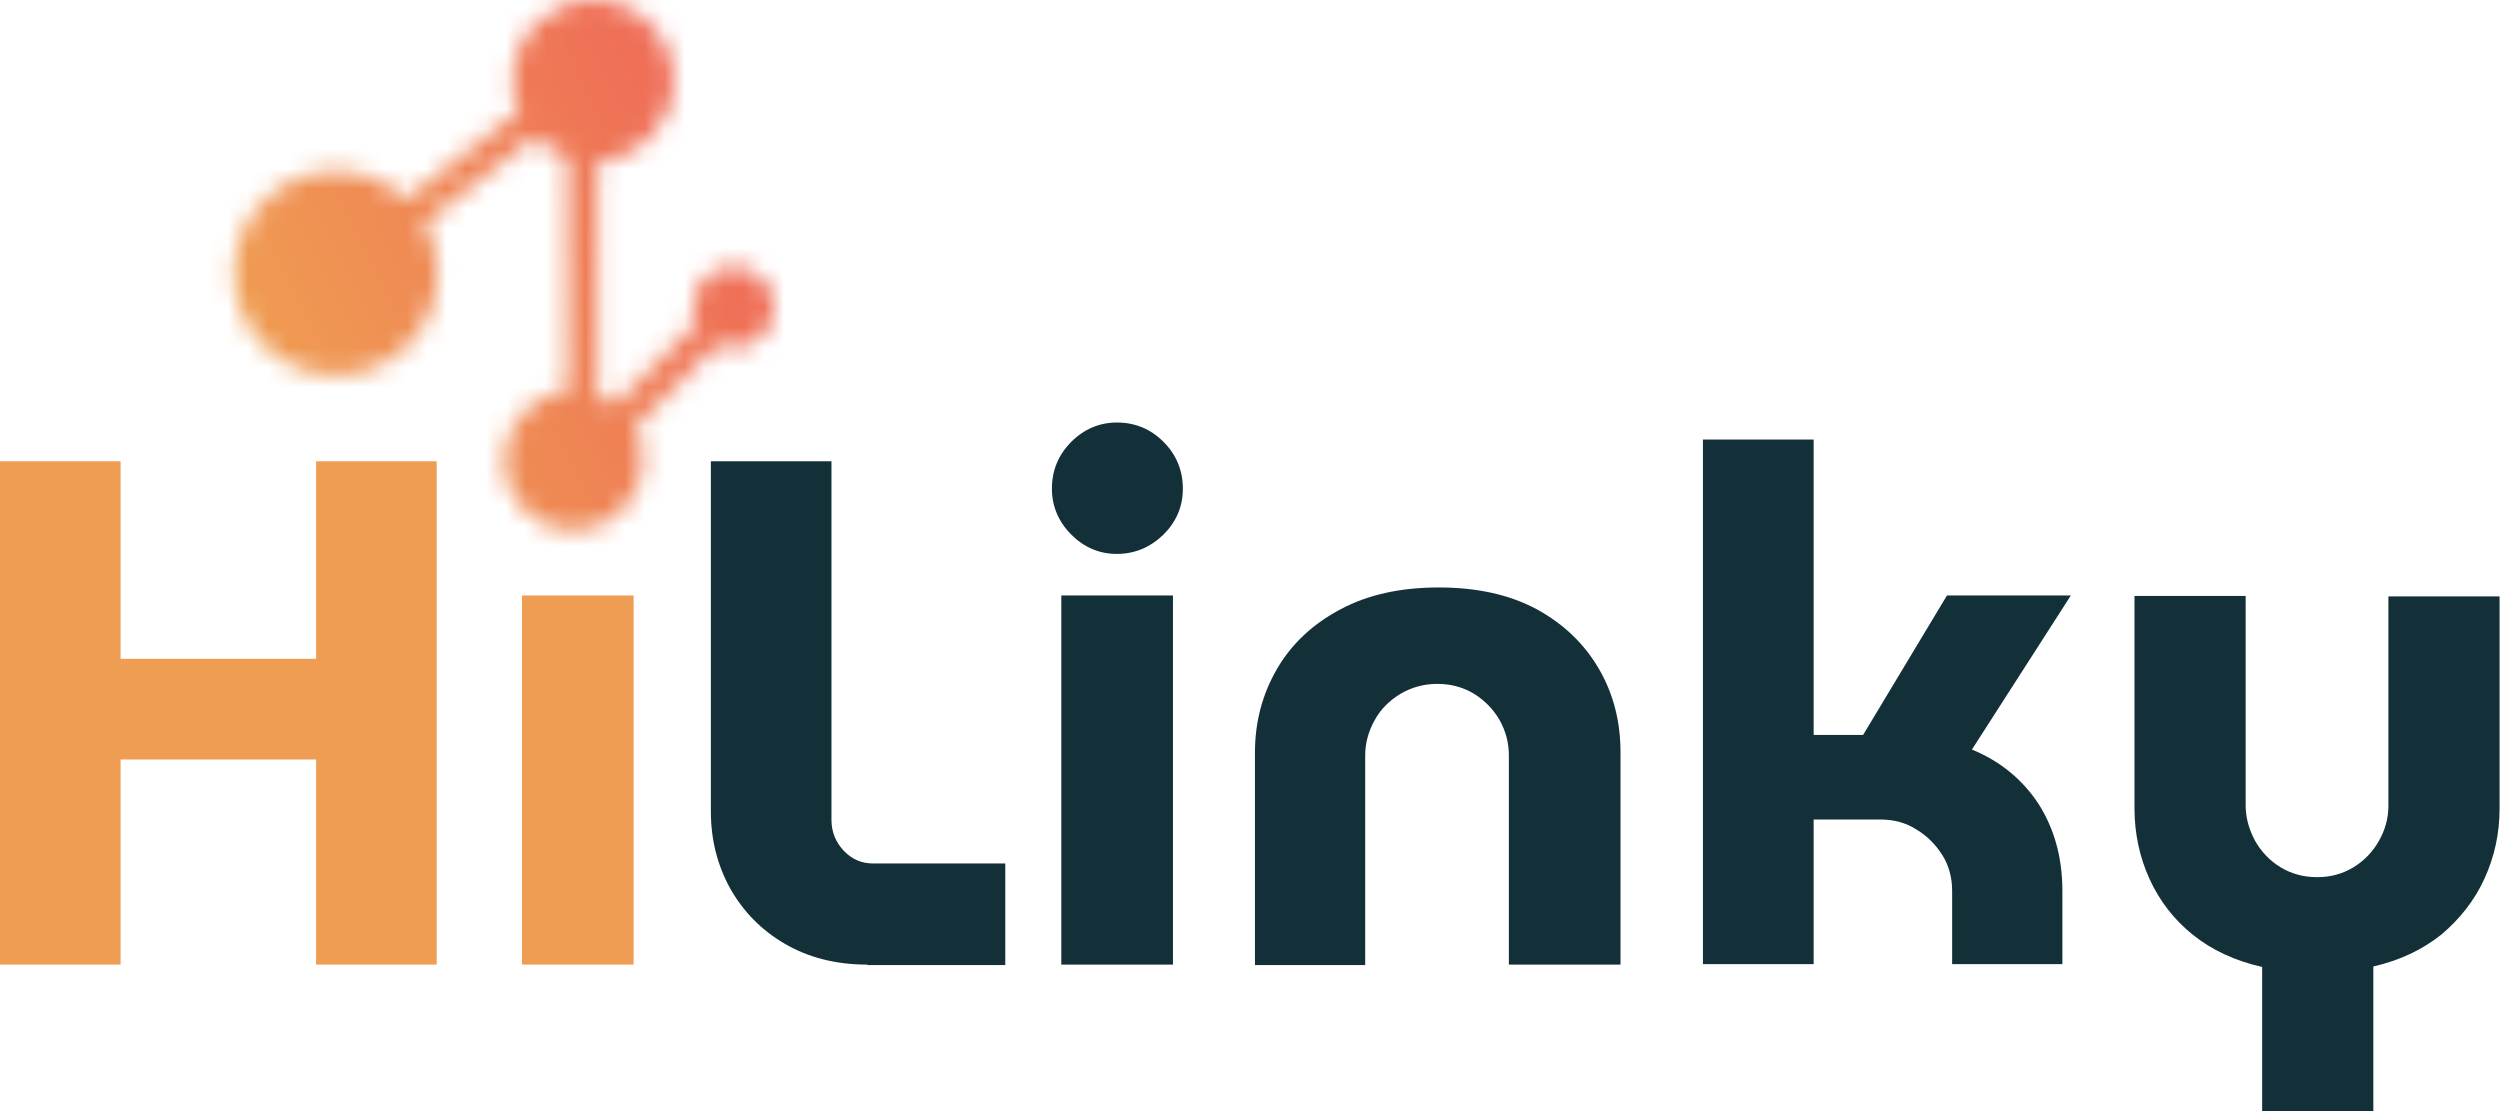<svg width="126" height="56" viewBox="0 0 126 56" fill="none" xmlns="http://www.w3.org/2000/svg">
<g id="Group 42247">
<g id="Group 42177">
<path id="Vector" d="M0 48.616V23.248H6.078V33.205H15.931V23.248H22.009V48.616H15.931V38.278H6.078V48.616H0Z" fill="#EF9D52"/>
<path id="Vector_2" d="M31.934 30.013H26.307V48.616H31.934V30.013Z" fill="#EF9D52"/>
<path id="Vector_3" d="M43.711 48.616C42.12 48.616 40.743 48.259 39.556 47.568C38.369 46.877 37.466 45.948 36.802 44.781C36.16 43.614 35.828 42.328 35.828 40.899V23.248H41.906V41.327C41.906 41.923 42.12 42.447 42.523 42.876C42.927 43.304 43.426 43.519 43.996 43.519H50.667V48.64H43.711V48.616Z" fill="#133039"/>
<path id="Vector_4" d="M56.292 27.917C55.39 27.917 54.63 27.583 53.989 26.94C53.348 26.297 53.016 25.511 53.016 24.63C53.016 23.701 53.348 22.915 53.989 22.271C54.63 21.628 55.414 21.295 56.292 21.295C57.218 21.295 58.002 21.628 58.643 22.271C59.284 22.915 59.616 23.701 59.616 24.63C59.616 25.535 59.284 26.297 58.643 26.94C57.978 27.583 57.194 27.917 56.292 27.917ZM53.49 30.013H59.117V48.616H53.49V30.013Z" fill="#133039"/>
<path id="Vector_5" d="M63.25 48.617V37.922C63.25 36.373 63.63 34.968 64.366 33.705C65.102 32.443 66.17 31.442 67.571 30.704C68.948 29.966 70.61 29.608 72.51 29.608C74.433 29.608 76.071 29.966 77.448 30.704C78.801 31.442 79.846 32.443 80.582 33.705C81.318 34.968 81.674 36.373 81.674 37.922V48.617H76.047V38.065C76.047 37.421 75.881 36.826 75.572 36.278C75.264 35.754 74.836 35.301 74.29 34.968C73.744 34.634 73.127 34.468 72.438 34.468C71.774 34.468 71.156 34.634 70.586 34.968C70.04 35.301 69.589 35.73 69.281 36.302C68.972 36.85 68.806 37.445 68.806 38.088V48.641H63.25V48.617Z" fill="#133039"/>
<path id="Vector_6" d="M85.828 48.615V22.151H91.408V37.039H93.901L98.127 30.012H104.371L99.385 37.777C100.833 38.373 101.949 39.302 102.757 40.54C103.54 41.779 103.944 43.232 103.944 44.899V48.591H98.388V44.899C98.388 44.232 98.222 43.613 97.889 43.089C97.557 42.565 97.13 42.136 96.584 41.803C96.061 41.469 95.444 41.303 94.779 41.303H91.408V48.591H85.828V48.615Z" fill="#133039"/>
<path id="Vector_7" d="M114.012 55.976V48.735C112.635 48.425 111.472 47.877 110.522 47.115C109.572 46.353 108.836 45.4 108.338 44.304C107.839 43.209 107.578 42.017 107.578 40.731V30.036H113.181V40.588C113.181 41.208 113.348 41.803 113.656 42.375C113.965 42.923 114.392 43.375 114.938 43.709C115.484 44.042 116.102 44.209 116.79 44.209C117.455 44.209 118.072 44.042 118.618 43.709C119.164 43.375 119.592 42.923 119.901 42.375C120.209 41.827 120.375 41.255 120.375 40.612V30.06H125.979V40.755C125.979 42.017 125.717 43.185 125.219 44.28C124.72 45.376 123.984 46.305 123.058 47.091C122.109 47.853 120.969 48.401 119.616 48.711V56H114.012V55.976Z" fill="#133039"/>
<g id="Group">
<g id="Clip path group">
<mask id="mask0_3544_10099" style="mask-type:luminance" maskUnits="userSpaceOnUse" x="11" y="0" width="29" height="27">
<g id="SVGID_2_">
<path id="Vector_8" d="M25.833 4.073C25.833 4.621 25.951 5.145 26.141 5.621L20.467 10.052C19.541 9.171 18.306 8.623 16.929 8.623C14.104 8.623 11.801 10.933 11.801 13.768C11.801 16.602 14.104 18.913 16.929 18.913C19.755 18.913 22.058 16.602 22.058 13.768C22.058 12.839 21.82 11.981 21.393 11.243L26.972 6.884C27.423 7.36 27.97 7.718 28.61 7.932V19.699C27.779 19.77 27.044 20.104 26.426 20.747C25.738 21.462 25.381 22.272 25.381 23.224C25.381 24.177 25.738 24.987 26.426 25.702C27.115 26.416 27.946 26.75 28.919 26.75C29.869 26.75 30.676 26.392 31.365 25.702C32.053 24.987 32.409 24.177 32.409 23.224C32.409 22.629 32.267 22.081 31.982 21.557L36.161 17.365C36.398 17.46 36.683 17.531 36.968 17.531C38.084 17.531 39.01 16.626 39.01 15.483C39.01 14.363 38.108 13.434 36.968 13.434C35.852 13.434 34.926 14.34 34.926 15.483C34.926 15.769 34.974 16.031 35.092 16.293L30.985 20.414C30.7 20.199 30.415 20.032 30.106 19.913V8.146C32.243 8.027 33.953 6.265 33.953 4.073C33.953 1.834 32.124 0 29.893 0C27.661 0 25.833 1.81 25.833 4.073Z" fill="white"/>
</g>
</mask>
<g mask="url(#mask0_3544_10099)">
<path id="Vector_9" d="M1.258 5.144L33.761 -10.768L49.503 21.604L17.023 37.515L1.258 5.144Z" fill="url(#paint0_linear_3544_10099)"/>
</g>
</g>
</g>
</g>
</g>
<defs>
<linearGradient id="paint0_linear_3544_10099" x1="13.412" y1="19.263" x2="45.259" y2="3.757" gradientUnits="userSpaceOnUse">
<stop stop-color="#EF9D52"/>
<stop offset="1" stop-color="#EF5959"/>
</linearGradient>
</defs>
</svg>
